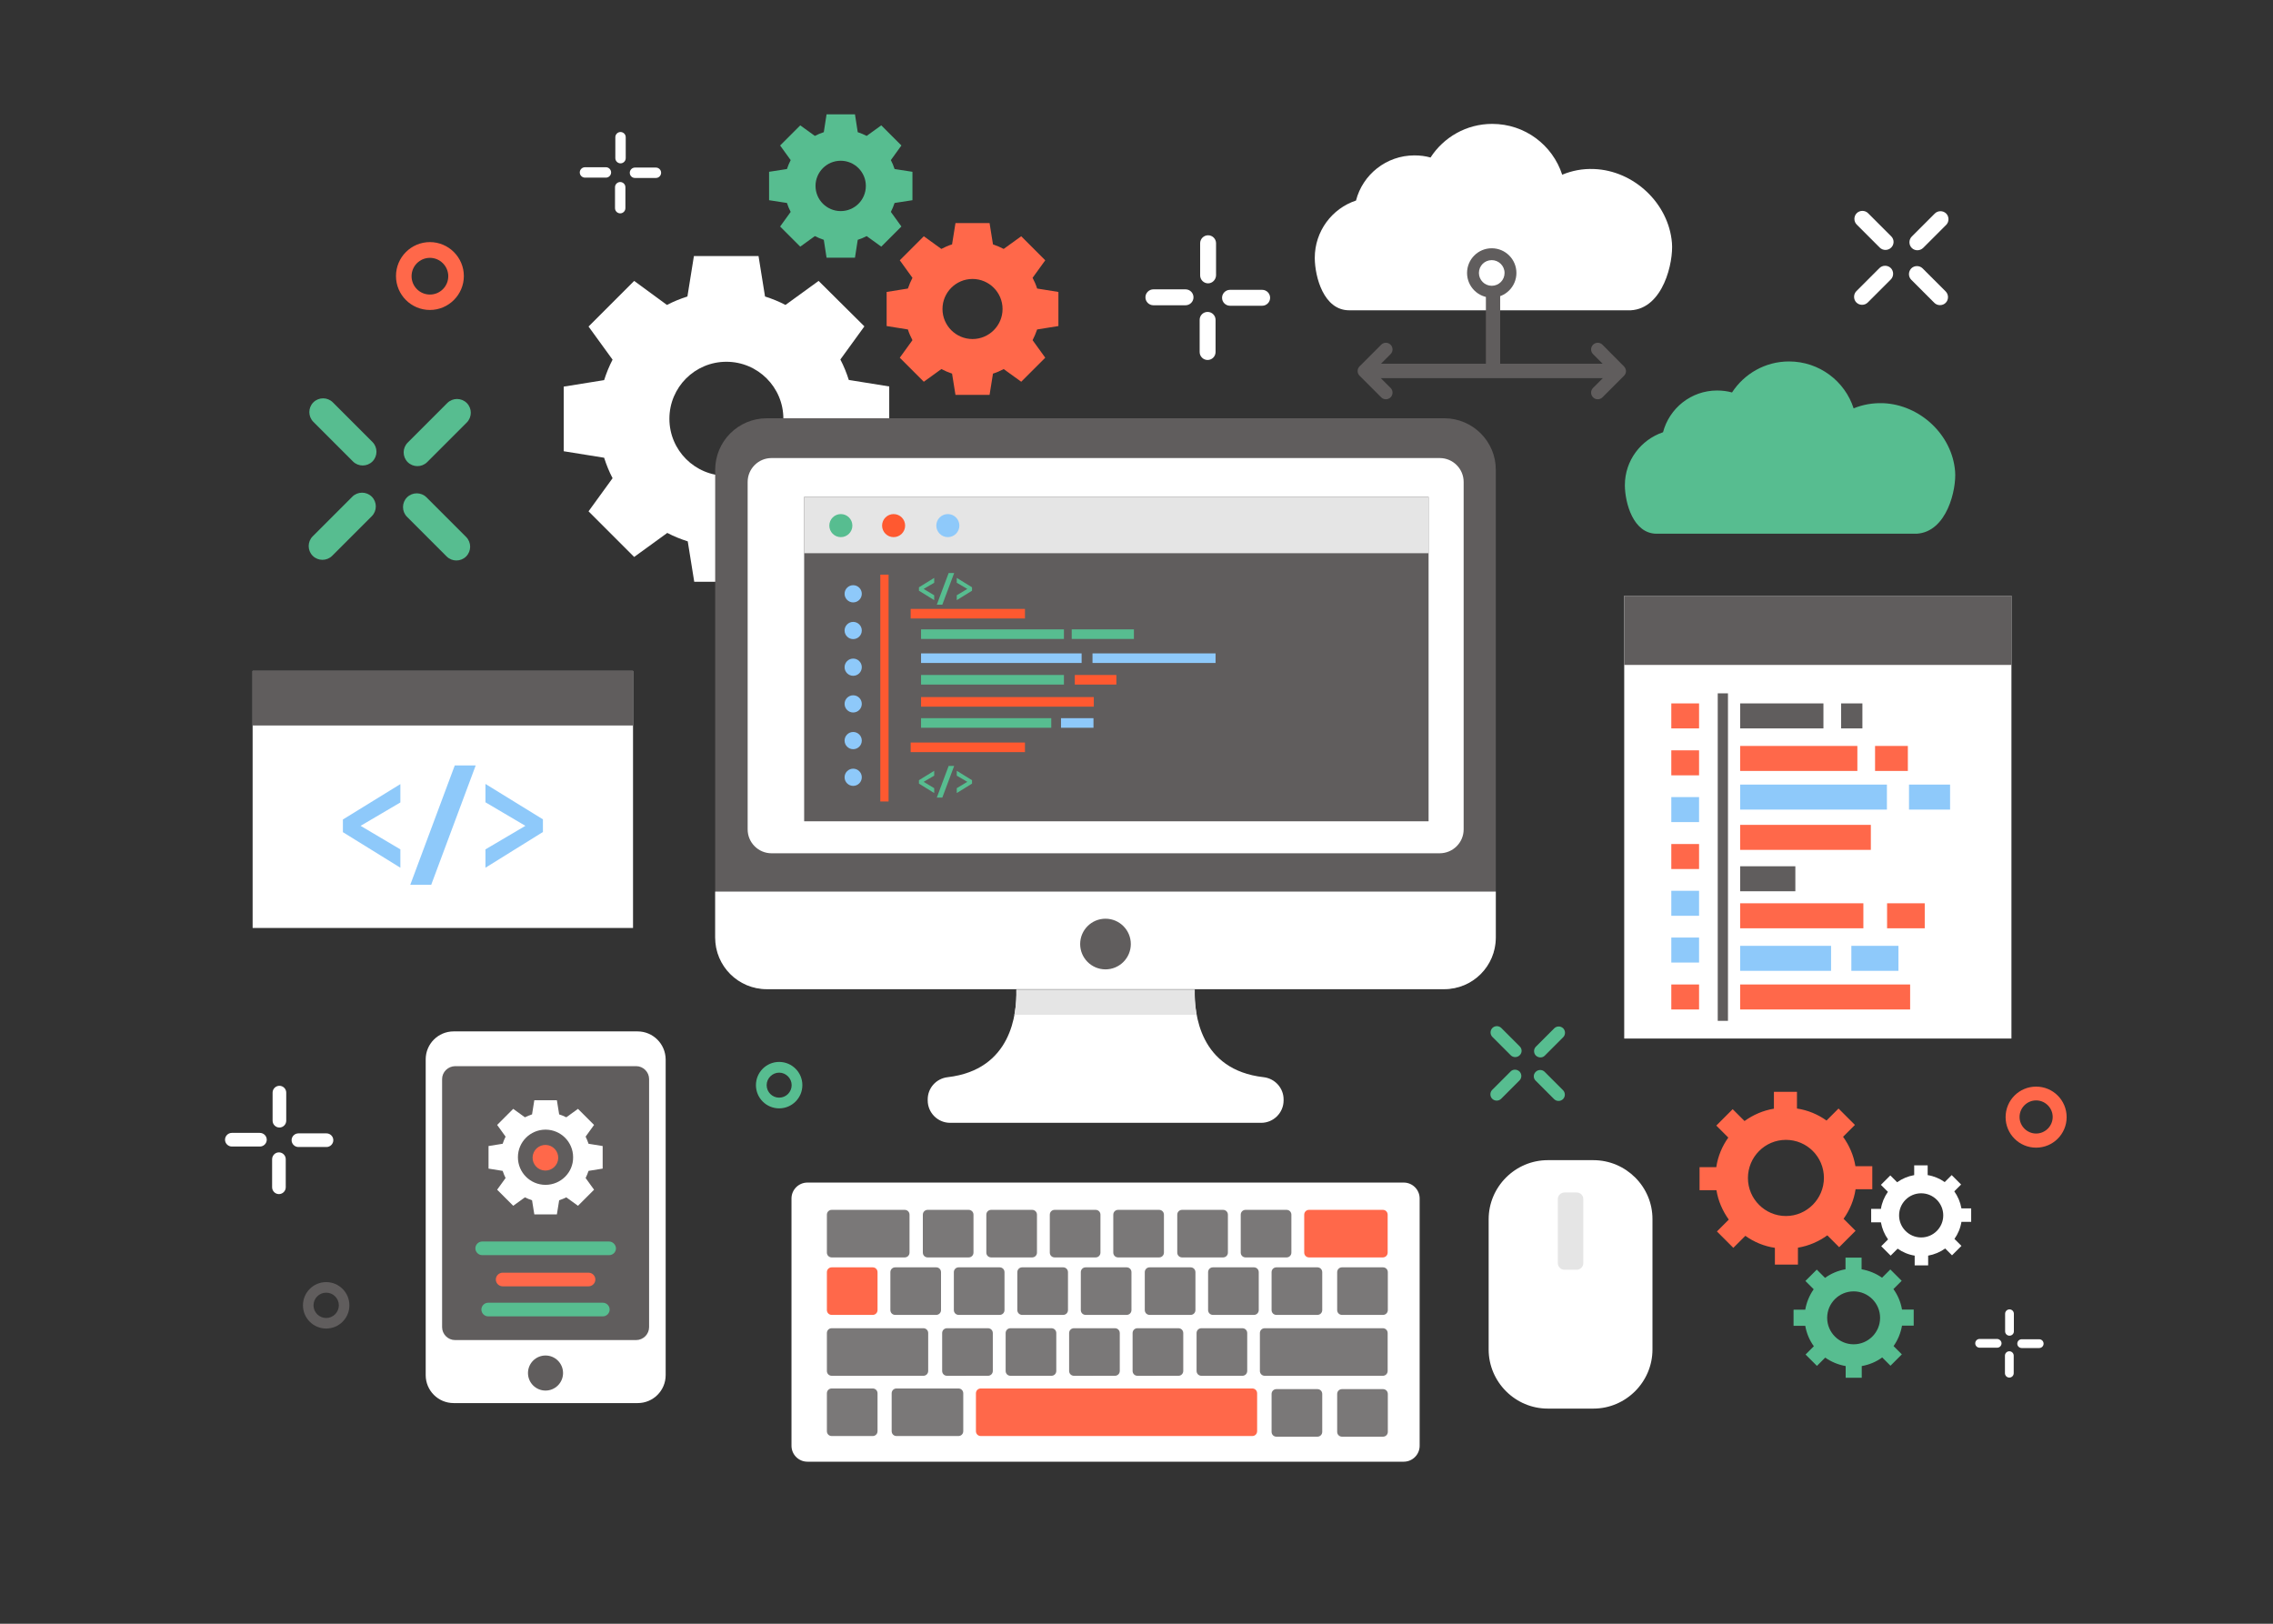 <?xml version="1.0" encoding="utf-8"?>
<!-- Generator: Adobe Illustrator 22.0.1, SVG Export Plug-In . SVG Version: 6.00 Build 0)  -->
<svg version="1.1" id="Layer_1" xmlns="http://www.w3.org/2000/svg" xmlns:xlink="http://www.w3.org/1999/xlink" x="0px" y="0px"
	 viewBox="0 0 1400 1000" style="enable-background:new 0 0 1400 1000;" xml:space="preserve">
<rect x="0" y="0" width="1400" height="1000" fill="#333333" stroke="none"/>
<style type="text/css">
	.st0{fill:transparent;}
	.st1{fill:#FFFFFF;}
	.st2{fill:#605D5D;}
	.st3{fill:#57BD90;}
	.st4{fill:#7A7878;}
	.st5{fill:#FF684A;}
	.st6{fill:#E5E5E5;}
	.st7{fill:#FF5930;}
	.st8{fill:#8EC9FA;}
</style>
<g>
	<rect class="st0" width="1400" height="1000"/>
	<g>
		<g>
			<path class="st1" d="M1029.8,149.6c-2-24.4-23.5-44.6-48-45.5c-7-0.3-13.6,1-19.6,3.5c-5.9-18.2-22.9-31.3-43.1-31.3
				c-15.9,0-29.9,8.2-38,20.7c-3.2-0.9-6.5-1.3-9.9-1.3c-17.3,0-31.9,11.8-36,27.8c-14.8,4.9-25.4,18.9-25.4,35.3c0,0.1,0,0.2,0,0.2
				c0.1,11.6,5.5,32.1,21.2,32.1h173.4C1024.5,190,1030.8,161.3,1029.8,149.6z"/>
			<g>
				<path class="st2" d="M1000.2,225.6L987,212.3c-1.6-1.6-4.2-1.6-5.8,0c-1.6,1.6-1.6,4.2,0,5.8l5.9,5.9H924v-44.7
					c0-1.4-1.1-2.5-2.5-2.5h-3.8c-1.4,0-2.5,1.1-2.5,2.5v44.7h-64.6l5.9-5.9c1.6-1.6,1.6-4.2,0-5.8c-1.6-1.6-4.2-1.6-5.8,0
					l-13.3,13.3c-0.8,0.8-1.2,1.9-1.2,2.9c0,1.1,0.4,2.1,1.2,2.9l13.3,13.3c1.6,1.6,4.2,1.6,5.8,0c1.6-1.6,1.6-4.2,0-5.8l-6-6h67.2
					h3.8h65.7l-6,6c-1.6,1.6-1.6,4.2,0,5.8c1.6,1.6,4.2,1.6,5.8,0l13.3-13.3c0.8-0.8,1.2-1.9,1.2-2.9
					C1001.4,227.4,1001,226.4,1000.2,225.6z"/>
				<path class="st2" d="M918.8,152.9c-8.4,0-15.2,6.8-15.2,15.2c0,8.4,6.8,15.2,15.2,15.2c8.4,0,15.2-6.8,15.2-15.2
					C934,159.7,927.2,152.9,918.8,152.9z M918.8,176c-4.3,0-7.9-3.5-7.9-7.9s3.5-7.9,7.9-7.9c4.3,0,7.9,3.5,7.9,7.9
					S923.2,176,918.8,176z"/>
			</g>
		</g>
		<g>
			<path class="st3" d="M1204.2,290.3c-1.8-22.6-21.7-41.1-44.4-42c-6.4-0.2-12.6,0.9-18.1,3.2c-5.4-16.8-21.2-28.9-39.8-28.9
				c-14.7,0-27.6,7.6-35.1,19.1c-2.9-0.8-6-1.2-9.2-1.2c-16,0-29.4,10.9-33.3,25.7c-13.6,4.6-23.5,17.4-23.5,32.6c0,0.1,0,0.1,0,0.2
				c0.1,10.7,5.1,29.7,19.6,29.7h160.1C1199.3,327.6,1205.1,301.1,1204.2,290.3z"/>
		</g>
		<g>
			<path class="st1" d="M864.6,728.3H497.3c-5.4,0-9.8,4.4-9.8,9.8v152.3c0,5.4,4.4,9.8,9.8,9.8h367.3c5.4,0,9.8-4.4,9.8-9.8V738.1
				C874.4,732.7,870,728.3,864.6,728.3z"/>
			<g>
				<path class="st4" d="M512.3,774.4c-1.7,0-3-1.3-3-3v-23.3c0-1.7,1.3-3,3-3h44.9c1.7,0,3,1.3,3,3v23.3c0,1.7-1.3,3-3,3H512.3z"/>
				<path class="st5" d="M512.3,809.8c-1.7,0-3-1.3-3-3v-23.3c0-1.7,1.3-3,3-3h25.2c1.7,0,3,1.3,3,3v23.3c0,1.7-1.3,3-3,3H512.3z"/>
				<path class="st4" d="M551.4,809.8c-1.7,0-3-1.3-3-3v-23.3c0-1.7,1.3-3,3-3h25.2c1.7,0,3,1.3,3,3v23.3c0,1.7-1.3,3-3,3H551.4z"/>
				<path class="st4" d="M590.5,809.8c-1.7,0-3-1.3-3-3v-23.3c0-1.7,1.3-3,3-3h25.2c1.7,0,3,1.3,3,3v23.3c0,1.7-1.3,3-3,3H590.5z"/>
				<path class="st4" d="M629.6,809.8c-1.7,0-3-1.3-3-3v-23.3c0-1.7,1.3-3,3-3h25.2c1.7,0,3,1.3,3,3v23.3c0,1.7-1.3,3-3,3H629.6z"/>
				<path class="st4" d="M668.7,809.8c-1.7,0-3-1.3-3-3v-23.3c0-1.7,1.3-3,3-3h25.2c1.7,0,3,1.3,3,3v23.3c0,1.7-1.3,3-3,3H668.7z"/>
				<path class="st4" d="M708.1,809.8c-1.7,0-3-1.3-3-3v-23.3c0-1.7,1.3-3,3-3h25.2c1.7,0,3,1.3,3,3v23.3c0,1.7-1.3,3-3,3H708.1z"/>
				<path class="st4" d="M747.1,809.8c-1.7,0-3-1.3-3-3v-23.3c0-1.7,1.3-3,3-3h25.2c1.7,0,3,1.3,3,3v23.3c0,1.7-1.3,3-3,3H747.1z"/>
				<g>
					<path class="st4" d="M583.3,847.3c-1.7,0-3-1.3-3-3V821c0-1.7,1.3-3,3-3h25.2c1.7,0,3,1.3,3,3v23.3c0,1.7-1.3,3-3,3H583.3z"/>
					<path class="st4" d="M622.4,847.3c-1.7,0-3-1.3-3-3V821c0-1.7,1.3-3,3-3h25.2c1.7,0,3,1.3,3,3v23.3c0,1.7-1.3,3-3,3H622.4z"/>
					<path class="st4" d="M661.5,847.3c-1.7,0-3-1.3-3-3V821c0-1.7,1.3-3,3-3h25.2c1.7,0,3,1.3,3,3v23.3c0,1.7-1.3,3-3,3H661.5z"/>
					<path class="st4" d="M700.6,847.3c-1.7,0-3-1.3-3-3V821c0-1.7,1.3-3,3-3h25.2c1.7,0,3,1.3,3,3v23.3c0,1.7-1.3,3-3,3H700.6z"/>
					<path class="st4" d="M740,847.3c-1.7,0-3-1.3-3-3V821c0-1.7,1.3-3,3-3h25.2c1.7,0,3,1.3,3,3v23.3c0,1.7-1.3,3-3,3H740z"/>
				</g>
				<g>
					<path class="st4" d="M571.4,774.4c-1.7,0-3-1.3-3-3v-23.3c0-1.7,1.3-3,3-3h25.2c1.7,0,3,1.3,3,3v23.3c0,1.7-1.3,3-3,3H571.4z"
						/>
					<path class="st4" d="M610.5,774.4c-1.7,0-3-1.3-3-3v-23.3c0-1.7,1.3-3,3-3h25.2c1.7,0,3,1.3,3,3v23.3c0,1.7-1.3,3-3,3H610.5z"
						/>
					<path class="st4" d="M649.6,774.4c-1.7,0-3-1.3-3-3v-23.3c0-1.7,1.3-3,3-3h25.2c1.7,0,3,1.3,3,3v23.3c0,1.7-1.3,3-3,3H649.6z"
						/>
					<path class="st4" d="M688.7,774.4c-1.7,0-3-1.3-3-3v-23.3c0-1.7,1.3-3,3-3h25.2c1.7,0,3,1.3,3,3v23.3c0,1.7-1.3,3-3,3H688.7z"
						/>
					<path class="st4" d="M728.1,774.4c-1.7,0-3-1.3-3-3v-23.3c0-1.7,1.3-3,3-3h25.2c1.7,0,3,1.3,3,3v23.3c0,1.7-1.3,3-3,3H728.1z"
						/>
					<path class="st4" d="M767.2,774.4c-1.7,0-3-1.3-3-3v-23.3c0-1.7,1.3-3,3-3h25.2c1.7,0,3,1.3,3,3v23.3c0,1.7-1.3,3-3,3H767.2z"
						/>
				</g>
				<path class="st4" d="M786.2,809.8c-1.7,0-3-1.3-3-3v-23.3c0-1.7,1.3-3,3-3h25.2c1.7,0,3,1.3,3,3v23.3c0,1.7-1.3,3-3,3H786.2z"/>
				<path class="st4" d="M512.3,884.4c-1.7,0-3-1.3-3-3v-23.3c0-1.7,1.3-3,3-3h25.2c1.7,0,3,1.3,3,3v23.3c0,1.7-1.3,3-3,3H512.3z"/>
				<path class="st4" d="M552.2,884.4c-1.7,0-3-1.3-3-3v-23.3c0-1.7,1.3-3,3-3h38.1c1.7,0,3,1.3,3,3v23.3c0,1.7-1.3,3-3,3H552.2z"/>
				<path class="st5" d="M604.1,884.4c-1.7,0-3-1.3-3-3v-23.3c0-1.7,1.3-3,3-3h167.2c1.7,0,3,1.3,3,3v23.3c0,1.7-1.3,3-3,3H604.1z"
					/>
				<path class="st4" d="M512.3,847.3c-1.7,0-3-1.3-3-3V821c0-1.7,1.3-3,3-3h56.4c1.7,0,3,1.3,3,3v23.3c0,1.7-1.3,3-3,3H512.3z"/>
				<path class="st5" d="M806.3,774.4c-1.7,0-3-1.3-3-3v-23.3c0-1.7,1.3-3,3-3h45.4c1.7,0,3,1.3,3,3v23.3c0,1.7-1.3,3-3,3H806.3z"/>
				<path class="st4" d="M826.6,809.8c-1.7,0-3-1.3-3-3v-23.3c0-1.7,1.3-3,3-3h25.2c1.7,0,3,1.3,3,3v23.3c0,1.7-1.3,3-3,3H826.6z"/>
				<path class="st4" d="M826.6,884.8c-1.7,0-3-1.3-3-3v-23.3c0-1.7,1.3-3,3-3h25.2c1.7,0,3,1.3,3,3v23.3c0,1.7-1.3,3-3,3H826.6z"/>
				<path class="st4" d="M786.2,884.8c-1.7,0-3-1.3-3-3v-23.3c0-1.7,1.3-3,3-3h25.2c1.7,0,3,1.3,3,3v23.3c0,1.7-1.3,3-3,3H786.2z"/>
				<path class="st4" d="M779,847.3c-1.7,0-3-1.3-3-3V821c0-1.7,1.3-3,3-3h72.7c1.7,0,3,1.3,3,3v23.3c0,1.7-1.3,3-3,3H779z"/>
			</g>
		</g>
		<path class="st1" d="M547.7,277.8v-39.8l-24.9-4c-1.4-4.4-3.1-8.6-5.2-12.6l14.8-20.4L504.2,173l-20.4,14.8
			c-4-2.1-8.2-3.8-12.6-5.2l-4-24.9h-39.8l-4,24.9c-4.4,1.4-8.6,3.1-12.6,5.2L390.6,173l-28.1,28.1l14.8,20.4
			c-2.1,4-3.8,8.2-5.2,12.6l-24.9,4v39.8l24.9,4c1.4,4.4,3.1,8.6,5.2,12.6l-14.8,20.4l28.1,28.1l20.4-14.8c4,2.1,8.2,3.8,12.6,5.2
			l4,24.9h39.8l4-24.9c4.4-1.4,8.6-3.1,12.6-5.2l20.4,14.8l28.1-28.1l-14.8-20.4c2.1-4,3.8-8.2,5.2-12.6L547.7,277.8z M447.4,293
			c-19.4,0-35.1-15.7-35.1-35.1c0-19.4,15.7-35.1,35.1-35.1c19.4,0,35.1,15.7,35.1,35.1C482.5,277.3,466.8,293,447.4,293z"/>
		<path class="st5" d="M651.9,200.8v-21l-13.1-2.1c-0.7-2.3-1.7-4.5-2.8-6.6l7.8-10.8L629,145.5l-10.8,7.8c-2.1-1.1-4.3-2-6.6-2.8
			l-2.1-13.1h-21l-2.1,13.1c-2.3,0.7-4.5,1.7-6.6,2.8l-10.8-7.8l-14.8,14.8l7.8,10.8c-1.1,2.1-2,4.3-2.8,6.6l-13.1,2.1v21l13.1,2.1
			c0.7,2.3,1.7,4.5,2.8,6.6l-7.8,10.8l14.8,14.8l10.8-7.8c2.1,1.1,4.3,2,6.6,2.8l2.1,13.1h21l2.1-13.1c2.3-0.7,4.5-1.7,6.6-2.8
			l10.8,7.8l14.8-14.8l-7.8-10.8c1.1-2.1,2-4.3,2.8-6.6L651.9,200.8z M599,208.8c-10.2,0-18.5-8.3-18.5-18.5
			c0-10.2,8.3-18.5,18.5-18.5c10.2,0,18.5,8.3,18.5,18.5C617.5,200.5,609.2,208.8,599,208.8z"/>
		<path class="st3" d="M562,123.3v-17.5l-11-1.7c-0.6-1.9-1.4-3.8-2.3-5.5l6.5-9l-12.4-12.4l-9,6.5c-1.8-0.9-3.6-1.7-5.5-2.3
			l-1.7-11h-17.5l-1.7,11c-1.9,0.6-3.8,1.4-5.5,2.3l-9-6.5l-12.4,12.4l6.5,9c-0.9,1.8-1.7,3.6-2.3,5.5l-11,1.7v17.5l11,1.7
			c0.6,1.9,1.4,3.8,2.3,5.5l-6.5,9l12.4,12.4l9-6.5c1.8,0.9,3.6,1.7,5.5,2.3l1.7,11h17.5l1.7-11c1.9-0.6,3.8-1.4,5.5-2.3l9,6.5
			l12.4-12.4l-6.5-9c0.9-1.8,1.7-3.6,2.3-5.5L562,123.3z M517.8,130c-8.5,0-15.5-6.9-15.5-15.5c0-8.5,6.9-15.5,15.5-15.5
			c8.5,0,15.5,6.9,15.5,15.5C533.3,123.1,526.4,130,517.8,130z"/>
		<g>
			<g>
				<path class="st1" d="M735.9,609.5H626c0.4,14.8-3,49.3-42.3,53.9c-7,0.8-12.3,6.6-12.3,13.7v0.6c0,7.6,6.2,13.8,13.8,13.8h191.6
					c7.6,0,13.8-6.2,13.8-13.8v-0.6c0-7-5.3-12.9-12.3-13.7C738.9,658.9,735.5,624.3,735.9,609.5z"/>
			</g>
			<g>
				<path class="st6" d="M624.8,625h112.2c-1.1-5.9-1.3-11.4-1.2-15.4H626C626.1,613.6,625.9,619,624.8,625z"/>
			</g>
			<path class="st2" d="M889.6,257.6H472.3c-17.6,0-31.8,14.2-31.8,31.8v287.9c0,17.6,14.2,31.8,31.8,31.8h417.2
				c17.6,0,31.8-14.2,31.8-31.8V289.4C921.4,271.9,907.1,257.6,889.6,257.6z"/>
			<path class="st1" d="M440.5,549.1v28.3c0,17.6,14.2,31.8,31.8,31.8h417.2c17.6,0,31.8-14.2,31.8-31.8v-28.3H440.5z"/>
			<path class="st1" d="M886.7,525.5H475.2c-8.1,0-14.7-6.6-14.7-14.7v-214c0-8.1,6.6-14.7,14.7-14.7h411.6
				c8.1,0,14.7,6.6,14.7,14.7v214C901.5,518.9,894.9,525.5,886.7,525.5z"/>
			<circle class="st2" cx="680.9" cy="581.4" r="15.6"/>
			<rect x="495.3" y="306" class="st2" width="384.6" height="199.8"/>
			<rect x="495.3" y="306" class="st6" width="384.6" height="34.7"/>
			<g>
				<circle class="st3" cx="517.9" cy="323.7" r="7.1"/>
				<circle class="st7" cx="550.4" cy="323.7" r="7.1"/>
				<circle class="st8" cx="583.8" cy="323.7" r="7.1"/>
			</g>
			<g>
				<rect x="560.9" y="375" class="st7" width="70.4" height="5.9"/>
				<rect x="560.9" y="457.3" class="st7" width="70.4" height="5.9"/>
				<rect x="567.3" y="387.6" class="st3" width="88" height="5.9"/>
				<rect x="567.3" y="442.3" class="st3" width="80.2" height="5.9"/>
				<rect x="653.5" y="442.3" class="st8" width="20" height="5.9"/>
				<rect x="567.3" y="402.4" class="st8" width="98.9" height="5.9"/>
				<rect x="567.3" y="415.7" class="st3" width="88" height="5.9"/>
				<rect x="567.3" y="429.3" class="st7" width="106.4" height="5.9"/>
				<rect x="662" y="415.7" class="st7" width="25.6" height="5.9"/>
				<rect x="672.9" y="402.4" class="st8" width="75.8" height="5.9"/>
				<rect x="660.1" y="387.6" class="st3" width="38.3" height="5.9"/>
				<g>
					<path class="st3" d="M575.4,369.6l-9.4-5.8v-2.1l9.4-5.8v3l-6.5,3.8l6.5,3.9V369.6z"/>
					<path class="st3" d="M587.7,352.9l-7.3,19.5h-3.4l7.3-19.5H587.7z"/>
					<path class="st3" d="M589.3,366.6l6.5-3.9l-6.5-3.8v-3l9.4,5.8v2.1l-9.4,5.8V366.6z"/>
				</g>
				<g>
					<path class="st3" d="M575.4,488.4l-9.4-5.8v-2.1l9.4-5.8v3l-6.5,3.8l6.5,3.9V488.4z"/>
					<path class="st3" d="M587.7,471.7l-7.3,19.5h-3.4l7.3-19.5H587.7z"/>
					<path class="st3" d="M589.3,485.4l6.5-3.9l-6.5-3.8v-3l9.4,5.8v2.1l-9.4,5.8V485.4z"/>
				</g>
			</g>
			<rect x="542.2" y="353.9" class="st7" width="5.1" height="139.7"/>
			<g>
				<circle class="st8" cx="525.5" cy="365.7" r="5.3"/>
				<circle class="st8" cx="525.5" cy="388.3" r="5.3"/>
				<circle class="st8" cx="525.5" cy="410.9" r="5.3"/>
				<circle class="st8" cx="525.5" cy="433.5" r="5.3"/>
				<circle class="st8" cx="525.5" cy="456.1" r="5.3"/>
				<circle class="st8" cx="525.5" cy="478.7" r="5.3"/>
			</g>
		</g>
		<g>
			<rect x="155.6" y="413.2" class="st1" width="234.3" height="158.3"/>
			<rect x="155.6" y="413.2" class="st2" width="234.3" height="33.6"/>
			<g>
				<path class="st8" d="M246.6,534.4l-35.4-21.9v-7.8l35.4-21.8v11.3l-24.5,14.4l24.5,14.5V534.4z"/>
				<path class="st8" d="M293,471.4l-27.4,73.5h-12.9l27.4-73.5H293z"/>
				<path class="st8" d="M299,523.1l24.6-14.5L299,494.1v-11.3l35.4,21.8v7.8L299,534.4V523.1z"/>
			</g>
		</g>
		<g>
			<path class="st1" d="M981.4,714.5h-28.1c-20,0-36.4,16.4-36.4,36.4v80.2c0,20,16.4,36.4,36.4,36.4h28.1c20,0,36.4-16.4,36.4-36.4
				v-80.2C1017.9,730.9,1001.5,714.5,981.4,714.5z"/>
			<path class="st6" d="M971.1,734.4h-7.5c-2.2,0-4.1,1.8-4.1,4.1v39.4c0,2.2,1.8,4.1,4.1,4.1h7.5c2.2,0,4.1-1.8,4.1-4.1v-39.4
				C975.2,736.2,973.4,734.4,971.1,734.4z"/>
		</g>
		<g>
			<g>
				<path class="st1" d="M392.7,635.2H279.4c-9.5,0-17.2,7.7-17.2,17.2v194.5c0,9.5,7.7,17.2,17.2,17.2h113.4
					c9.5,0,17.2-7.7,17.2-17.2V652.4C409.9,642.9,402.2,635.2,392.7,635.2z"/>
				<path class="st2" d="M272.3,664.6v152.7c0,4.4,3.6,8,8,8h111.5c4.4,0,8-3.6,8-8V664.6c0-4.4-3.6-8-8-8H280.3
					C275.9,656.7,272.3,660.2,272.3,664.6z"/>
				<circle class="st2" cx="336" cy="845.6" r="10.8"/>
			</g>
			<path class="st1" d="M371.2,719.7v-13.9l-8.7-1.4c-0.5-1.5-1.1-3-1.8-4.4l5.2-7.2l-9.9-9.9l-7.2,5.2c-1.4-0.7-2.9-1.3-4.4-1.8
				l-1.4-8.7h-13.9l-1.4,8.7c-1.5,0.5-3,1.1-4.4,1.8l-7.2-5.2l-9.9,9.9l5.2,7.2c-0.7,1.4-1.3,2.9-1.8,4.4l-8.7,1.4v13.9l8.7,1.4
				c0.5,1.5,1.1,3,1.8,4.4l-5.2,7.2l9.9,9.9l7.2-5.2c1.4,0.7,2.9,1.3,4.4,1.8l1.4,8.7H343l1.4-8.7c1.5-0.5,3-1.1,4.4-1.8l7.2,5.2
				l9.9-9.9l-5.2-7.2c0.7-1.4,1.3-2.9,1.8-4.4L371.2,719.7z M336,729.7c-9.4,0-17-7.6-17-17c0-9.4,7.6-17,17-17c9.4,0,17,7.6,17,17
				C353.1,722.1,345.4,729.7,336,729.7z"/>
			
				<ellipse transform="matrix(0.23 -0.973 0.973 0.23 -434.805 876.016)" class="st5" cx="336" cy="712.7" rx="7.9" ry="7.9"/>
			<path class="st3" d="M375.1,764.6H297c-2.3,0-4.2,1.9-4.2,4.2l0,0c0,2.3,1.9,4.2,4.2,4.2h78.2c2.3,0,4.2-1.9,4.2-4.2l0,0
				C379.3,766.5,377.4,764.6,375.1,764.6z"/>
			<path class="st5" d="M362.5,783.8h-52.9c-2.3,0-4.2,1.9-4.2,4.2l0,0c0,2.3,1.9,4.2,4.2,4.2h52.9c2.3,0,4.2-1.9,4.2-4.2l0,0
				C366.7,785.7,364.8,783.8,362.5,783.8z"/>
			<path class="st3" d="M371.3,802.3h-70.6c-2.3,0-4.2,1.9-4.2,4.2l0,0c0,2.3,1.9,4.2,4.2,4.2h70.6c2.3,0,4.2-1.9,4.2-4.2l0,0
				C375.5,804.2,373.6,802.3,371.3,802.3z"/>
		</g>
		<g>
			<rect x="1000.4" y="366.9" class="st1" width="238.5" height="272.7"/>
			<rect x="1000.4" y="366.9" class="st2" width="238.5" height="42.6"/>
			<g>
				<rect x="1029.4" y="433.2" class="st5" width="17.1" height="15.4"/>
				<rect x="1029.4" y="462.1" class="st5" width="17.1" height="15.4"/>
				<rect x="1029.4" y="490.9" class="st8" width="17.1" height="15.4"/>
				<rect x="1029.4" y="519.8" class="st5" width="17.1" height="15.4"/>
				<rect x="1029.4" y="548.6" class="st8" width="17.1" height="15.4"/>
				<rect x="1029.4" y="577.4" class="st8" width="17.1" height="15.4"/>
				<rect x="1029.4" y="606.3" class="st5" width="17.1" height="15.4"/>
			</g>
			<g>
				<rect x="1071.8" y="433.2" class="st2" width="51.3" height="15.4"/>
				<rect x="1071.8" y="459.4" class="st5" width="72.2" height="15.4"/>
				<rect x="1071.8" y="508" class="st5" width="80.5" height="15.4"/>
				<rect x="1071.8" y="533.5" class="st2" width="34" height="15.4"/>
				<rect x="1154.9" y="459.4" class="st5" width="20.2" height="15.4"/>
				<rect x="1071.8" y="483.2" class="st8" width="90.4" height="15.4"/>
				<rect x="1175.8" y="483.2" class="st8" width="25.3" height="15.4"/>
				<rect x="1134" y="433.2" class="st2" width="13.1" height="15.4"/>
			</g>
			<g>
				<rect x="1071.8" y="556.3" class="st5" width="75.9" height="15.4"/>
				<rect x="1071.8" y="582.5" class="st8" width="56" height="15.4"/>
				<rect x="1140.3" y="582.5" class="st8" width="29" height="15.4"/>
				<rect x="1071.8" y="606.3" class="st5" width="104.7" height="15.4"/>
				<rect x="1162.3" y="556.3" class="st5" width="23.2" height="15.4"/>
			</g>
			<rect x="1058" y="427" class="st2" width="6.3" height="201.7"/>
		</g>
		<g>
			<path class="st3" d="M229.4,284.2L229.4,284.2c-3.3,3.3-8.7,3.3-12,0l-24.4-24.4c-3.3-3.3-3.3-8.7,0-12v0c3.3-3.3,8.7-3.3,12,0
				l24.4,24.4C232.7,275.5,232.7,280.9,229.4,284.2z"/>
			<path class="st3" d="M229,305.9L229,305.9c3.3,3.3,3.3,8.7,0,12l-24.4,24.4c-3.3,3.3-8.7,3.3-12,0l0,0c-3.3-3.3-3.3-8.7,0-12
				l24.4-24.4C220.3,302.6,225.7,302.6,229,305.9z"/>
			<path class="st3" d="M250.7,306.3L250.7,306.3c3.3-3.3,8.7-3.3,12,0l24.4,24.4c3.3,3.3,3.3,8.7,0,12v0c-3.3,3.3-8.7,3.3-12,0
				l-24.4-24.4C247.4,315,247.4,309.6,250.7,306.3z"/>
			<path class="st3" d="M251.1,284.6L251.1,284.6c-3.3-3.3-3.3-8.7,0-12l24.4-24.4c3.3-3.3,8.7-3.3,12,0l0,0c3.3,3.3,3.3,8.7,0,12
				l-24.4,24.4C259.8,287.9,254.4,287.9,251.1,284.6z"/>
		</g>
		<g>
			<path class="st1" d="M1164.8,152.5L1164.8,152.5c-1.9,1.9-5.1,1.9-7,0l-14.2-14.2c-1.9-1.9-1.9-5.1,0-7l0,0c1.9-1.9,5.1-1.9,7,0
				l14.2,14.2C1166.8,147.4,1166.8,150.6,1164.8,152.5z"/>
			<path class="st1" d="M1164.6,165.1L1164.6,165.1c1.9,1.9,1.9,5.1,0,7l-14.2,14.2c-1.9,1.9-5.1,1.9-7,0v0c-1.9-1.9-1.9-5.1,0-7
				l14.2-14.2C1159.5,163.2,1162.7,163.2,1164.6,165.1z"/>
			<path class="st1" d="M1177.2,165.3L1177.2,165.3c1.9-1.9,5.1-1.9,7,0l14.2,14.2c1.9,1.9,1.9,5.1,0,7l0,0c-1.9,1.9-5.1,1.9-7,0
				l-14.2-14.2C1175.3,170.4,1175.3,167.3,1177.2,165.3z"/>
			<path class="st1" d="M1177.5,152.7L1177.5,152.7c-1.9-1.9-1.9-5.1,0-7l14.2-14.2c1.9-1.9,5.1-1.9,7,0l0,0c1.9,1.9,1.9,5.1,0,7
				l-14.2,14.2C1182.5,154.6,1179.4,154.6,1177.5,152.7z"/>
		</g>
		<g>
			<path class="st1" d="M376.4,106.2L376.4,106.2c0,1.7-1.4,3.2-3.2,3.2h-12.9c-1.7,0-3.2-1.4-3.2-3.2v0c0-1.7,1.4-3.2,3.2-3.2h12.9
				C375,103,376.4,104.5,376.4,106.2z"/>
			<path class="st1" d="M382,112.1L382,112.1c1.7,0,3.2,1.4,3.2,3.2v12.9c0,1.7-1.4,3.2-3.2,3.2l0,0c-1.7,0-3.2-1.4-3.2-3.2v-12.9
				C378.8,113.5,380.3,112.1,382,112.1z"/>
			<path class="st1" d="M387.9,106.4L387.9,106.4c0-1.7,1.4-3.2,3.2-3.2H404c1.7,0,3.2,1.4,3.2,3.2v0c0,1.7-1.4,3.2-3.2,3.2h-12.9
				C389.3,109.6,387.9,108.2,387.9,106.4z"/>
			<path class="st1" d="M382.2,100.6L382.2,100.6c-1.7,0-3.2-1.4-3.2-3.2V84.5c0-1.7,1.4-3.2,3.2-3.2h0c1.7,0,3.2,1.4,3.2,3.2v12.9
				C385.4,99.1,384,100.6,382.2,100.6z"/>
		</g>
		<g>
			<path class="st1" d="M164.3,701.9L164.3,701.9c0,2.3-1.9,4.2-4.2,4.2h-17.3c-2.3,0-4.2-1.9-4.2-4.2l0,0c0-2.3,1.9-4.2,4.2-4.2
				H160C162.4,697.7,164.3,699.6,164.3,701.9z"/>
			<path class="st1" d="M171.8,709.7L171.8,709.7c2.3,0,4.2,1.9,4.2,4.2v17.3c0,2.3-1.9,4.2-4.2,4.2h0c-2.3,0-4.2-1.9-4.2-4.2V714
				C167.6,711.6,169.5,709.7,171.8,709.7z"/>
			<path class="st1" d="M179.6,702.2L179.6,702.2c0-2.3,1.9-4.2,4.2-4.2h17.3c2.3,0,4.2,1.9,4.2,4.2l0,0c0,2.3-1.9,4.2-4.2,4.2
				h-17.3C181.5,706.4,179.6,704.5,179.6,702.2z"/>
			<path class="st1" d="M172.1,694.4L172.1,694.4c-2.3,0-4.2-1.9-4.2-4.2v-17.3c0-2.3,1.9-4.2,4.2-4.2l0,0c2.3,0,4.2,1.9,4.2,4.2
				v17.3C176.3,692.5,174.4,694.4,172.1,694.4z"/>
		</g>
		<g>
			<path class="st1" d="M1232.8,827.3L1232.8,827.3c0,1.5-1.2,2.7-2.7,2.7h-10.8c-1.5,0-2.7-1.2-2.7-2.7l0,0c0-1.5,1.2-2.7,2.7-2.7
				h10.8C1231.6,824.7,1232.8,825.9,1232.8,827.3z"/>
			<path class="st1" d="M1237.6,832.2L1237.6,832.2c1.5,0,2.7,1.2,2.7,2.7v10.8c0,1.5-1.2,2.7-2.7,2.7l0,0c-1.5,0-2.7-1.2-2.7-2.7
				v-10.8C1234.9,833.4,1236.1,832.2,1237.6,832.2z"/>
			<path class="st1" d="M1242.5,827.5L1242.5,827.5c0-1.5,1.2-2.7,2.7-2.7h10.8c1.5,0,2.7,1.2,2.7,2.7l0,0c0,1.5-1.2,2.7-2.7,2.7
				h-10.8C1243.7,830.2,1242.5,829,1242.5,827.5z"/>
			<path class="st1" d="M1237.7,822.6L1237.7,822.6c-1.5,0-2.7-1.2-2.7-2.7v-10.8c0-1.5,1.2-2.7,2.7-2.7l0,0c1.5,0,2.7,1.2,2.7,2.7
				V820C1240.4,821.4,1239.2,822.6,1237.7,822.6z"/>
		</g>
		<g>
			<path class="st1" d="M735.1,183.1L735.1,183.1c0,2.7-2.2,4.9-4.9,4.9h-19.8c-2.7,0-4.9-2.2-4.9-4.9v0c0-2.7,2.2-4.9,4.9-4.9h19.8
				C732.9,178.2,735.1,180.4,735.1,183.1z"/>
			<path class="st1" d="M743.8,192.1L743.8,192.1c2.7,0,4.9,2.2,4.9,4.9v19.8c0,2.7-2.2,4.9-4.9,4.9l0,0c-2.7,0-4.9-2.2-4.9-4.9
				v-19.8C738.9,194.2,741.1,192.1,743.8,192.1z"/>
			<path class="st1" d="M752.7,183.4L752.7,183.4c0-2.7,2.2-4.9,4.9-4.9h19.8c2.7,0,4.9,2.2,4.9,4.9l0,0c0,2.7-2.2,4.9-4.9,4.9
				h-19.8C754.9,188.3,752.7,186.1,752.7,183.4z"/>
			<path class="st1" d="M744.1,174.5L744.1,174.5c-2.7,0-4.9-2.2-4.9-4.9v-19.8c0-2.7,2.2-4.9,4.9-4.9h0c2.7,0,4.9,2.2,4.9,4.9v19.8
				C748.9,172.3,746.7,174.5,744.1,174.5z"/>
		</g>
		<g>
			<path class="st3" d="M935.9,659.9L935.9,659.9c1.5,1.5,1.5,4,0,5.5l-11.3,11.3c-1.5,1.5-4,1.5-5.5,0h0c-1.5-1.5-1.5-4,0-5.5
				l11.3-11.3C931.8,658.4,934.3,658.4,935.9,659.9z"/>
			<path class="st3" d="M945.9,660.1L945.9,660.1c1.5-1.5,4-1.5,5.5,0l11.3,11.3c1.5,1.5,1.5,4,0,5.5l0,0c-1.5,1.5-4,1.5-5.5,0
				l-11.3-11.3C944.3,664.1,944.3,661.6,945.9,660.1z"/>
			<path class="st3" d="M946,650.1L946,650.1c-1.5-1.5-1.5-4,0-5.5l11.3-11.3c1.5-1.5,4-1.5,5.5,0l0,0c1.5,1.5,1.5,4,0,5.5
				l-11.3,11.3C950.1,651.6,947.6,651.6,946,650.1z"/>
			<path class="st3" d="M936,649.9L936,649.9c-1.5,1.5-4,1.5-5.5,0l-11.3-11.3c-1.5-1.5-1.5-4,0-5.5l0,0c1.5-1.5,4-1.5,5.5,0
				l11.3,11.3C937.6,645.9,937.6,648.4,936,649.9z"/>
		</g>
		<path class="st5" d="M1153.2,732.4v-14.2h-10.4c-1.1-6.7-3.8-12.8-7.6-18.1l7.3-7.3l-10.1-10.1l-7.4,7.4
			c-5.3-3.8-11.5-6.4-18.2-7.4v-10.3h-14.2v10.4c-6.7,1.1-12.8,3.8-18.1,7.6l-7.3-7.3l-10.1,10.1l7.4,7.4
			c-3.8,5.3-6.4,11.5-7.4,18.2h-10.3v14.2h10.4c1.1,6.7,3.8,12.8,7.6,18.1l-7.3,7.3l10.1,10.1l7.4-7.4c5.3,3.8,11.5,6.4,18.2,7.4
			v10.3h14.2v-10.4c6.7-1.1,12.8-3.8,18.1-7.6l7.3,7.3l10.1-10.1l-7.4-7.4c3.8-5.3,6.4-11.5,7.4-18.2H1153.2z M1100,748.9
			c-12.9,0-23.4-10.5-23.4-23.4S1087,702,1100,702s23.4,10.5,23.4,23.4S1112.9,748.9,1100,748.9z"/>
		<path class="st3" d="M1178.7,816.4v-9.9h-7.2c-0.8-4.6-2.6-8.9-5.3-12.6l5.1-5.1l-7-7l-5.1,5.1c-3.7-2.6-8-4.4-12.6-5.2v-7.2h-9.9
			v7.2c-4.6,0.8-8.9,2.6-12.6,5.3l-5.1-5.1l-7,7l5.1,5.1c-2.6,3.7-4.4,8-5.2,12.6h-7.2v9.9h7.2c0.8,4.6,2.6,8.9,5.3,12.6l-5.1,5.1
			l7,7l5.1-5.1c3.7,2.6,8,4.4,12.6,5.2v7.2h9.9v-7.2c4.6-0.8,8.9-2.6,12.6-5.3l5.1,5.1l7-7l-5.1-5.1c2.6-3.7,4.4-8,5.2-12.6H1178.7z
			 M1141.7,827.9c-9,0-16.3-7.3-16.3-16.3c0-9,7.3-16.3,16.3-16.3c9,0,16.3,7.3,16.3,16.3C1158,820.6,1150.7,827.9,1141.7,827.9z"/>
		<path class="st1" d="M1214.1,752.5v-8.3h-6c-0.7-3.9-2.2-7.4-4.4-10.5l4.2-4.2l-5.8-5.8l-4.3,4.3c-3.1-2.2-6.7-3.7-10.5-4.3v-6
			h-8.3v6c-3.9,0.7-7.4,2.2-10.5,4.4l-4.2-4.2l-5.8,5.8l4.3,4.3c-2.2,3.1-3.7,6.7-4.3,10.5h-6v8.3h6c0.7,3.9,2.2,7.4,4.4,10.5
			l-4.2,4.2l5.8,5.8l4.3-4.3c3.1,2.2,6.7,3.7,10.5,4.3v6h8.3v-6c3.9-0.7,7.4-2.2,10.5-4.4l4.2,4.2l5.8-5.8l-4.3-4.3
			c2.2-3.1,3.7-6.7,4.3-10.5H1214.1z M1183.3,762.1c-7.5,0-13.6-6.1-13.6-13.6s6.1-13.6,13.6-13.6s13.6,6.1,13.6,13.6
			S1190.8,762.1,1183.3,762.1z"/>
		<path class="st5" d="M264.8,149.1c-11.6,0-20.9,9.4-20.9,20.9c0,11.6,9.4,20.9,20.9,20.9s20.9-9.4,20.9-20.9
			C285.7,158.5,276.3,149.1,264.8,149.1z M264.8,181.4c-6.3,0-11.3-5.1-11.3-11.3c0-6.3,5.1-11.3,11.3-11.3s11.3,5.1,11.3,11.3
			C276.1,176.3,271.1,181.4,264.8,181.4z"/>
		<path class="st5" d="M1254.1,669.2c-10.4,0-18.8,8.4-18.8,18.8s8.4,18.8,18.8,18.8s18.8-8.4,18.8-18.8S1264.5,669.2,1254.1,669.2z
			 M1254.1,698.1c-5.6,0-10.2-4.6-10.2-10.2s4.6-10.2,10.2-10.2s10.2,4.6,10.2,10.2S1259.7,698.1,1254.1,698.1z"/>
		<path class="st3" d="M479.9,654c-7.9,0-14.3,6.4-14.3,14.3c0,7.9,6.4,14.3,14.3,14.3c7.9,0,14.3-6.4,14.3-14.3
			C494.2,660.4,487.8,654,479.9,654z M479.9,676c-4.3,0-7.7-3.5-7.7-7.7s3.5-7.7,7.7-7.7s7.7,3.5,7.7,7.7S484.2,676,479.9,676z"/>
		<path class="st2" d="M200.9,789.6c-7.9,0-14.3,6.4-14.3,14.3s6.4,14.3,14.3,14.3s14.3-6.4,14.3-14.3S208.8,789.6,200.9,789.6z
			 M200.9,811.7c-4.3,0-7.8-3.5-7.8-7.8s3.5-7.8,7.8-7.8s7.8,3.5,7.8,7.8S205.2,811.7,200.9,811.7z"/>
	</g>
</g>
</svg>
